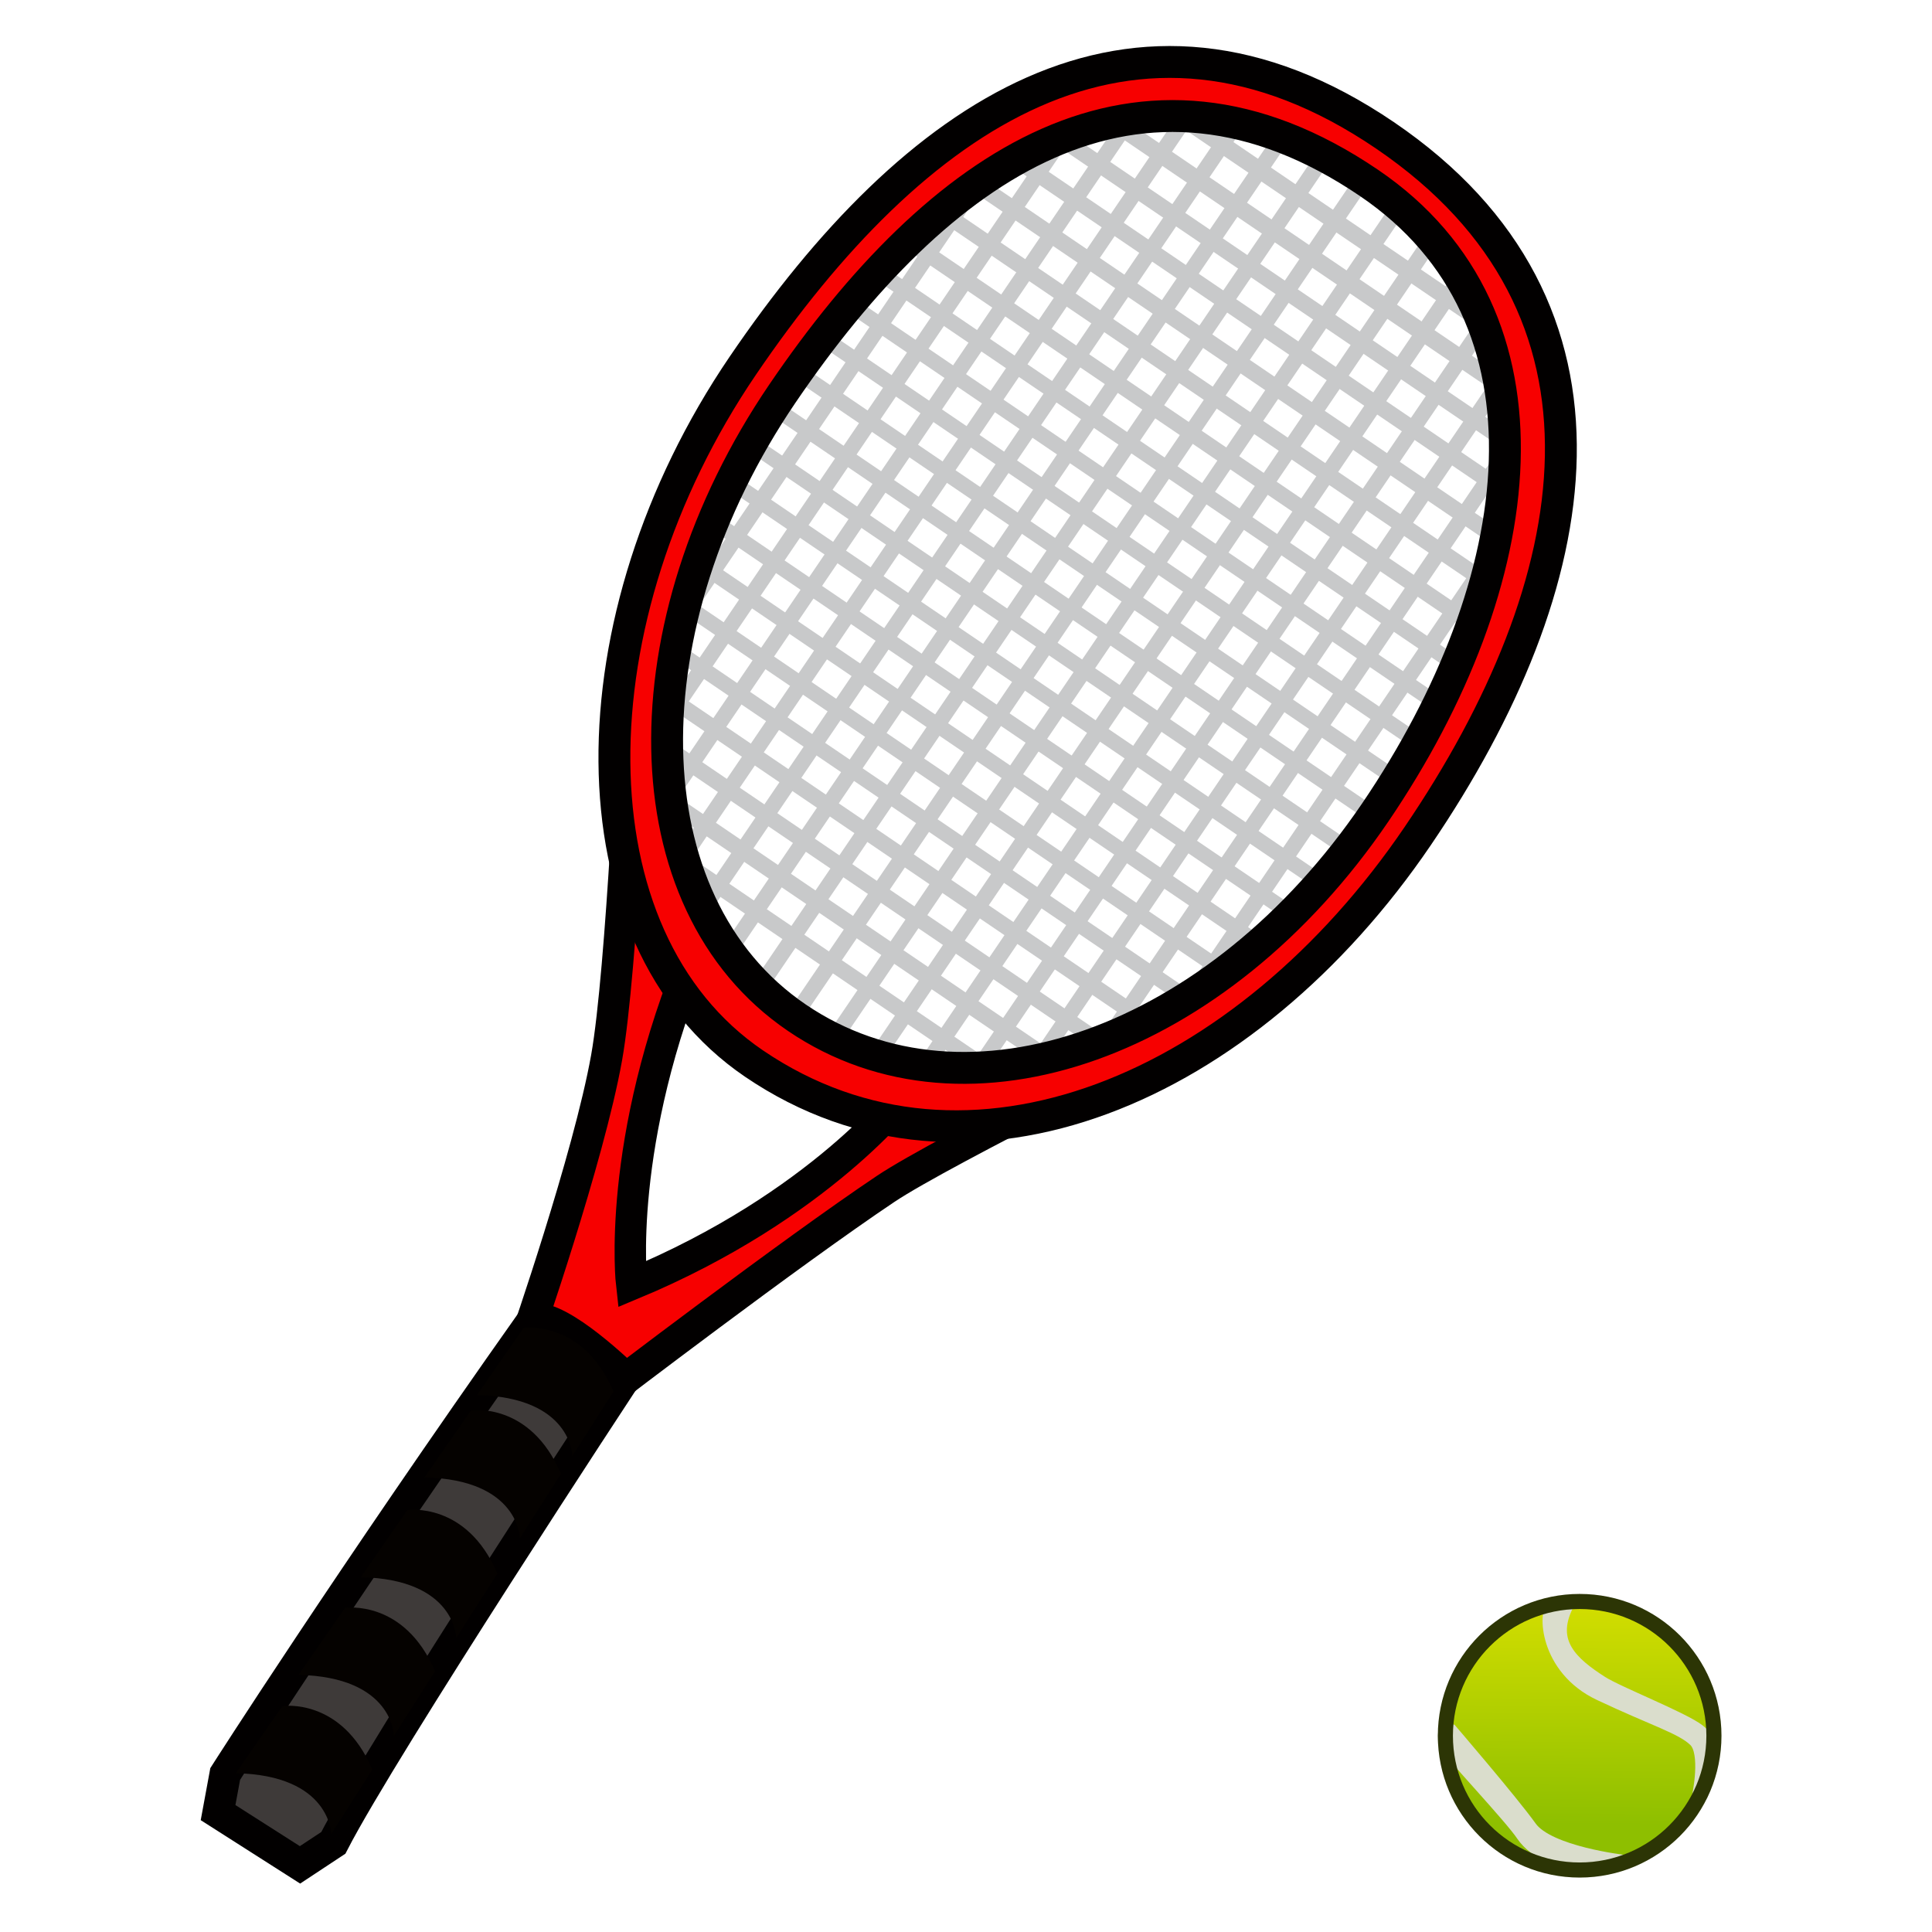 <?xml version="1.0" encoding="utf-8"?>
<!-- Generator: Adobe Illustrator 15.0.2, SVG Export Plug-In . SVG Version: 6.00 Build 0)  -->
<!DOCTYPE svg PUBLIC "-//W3C//DTD SVG 1.1//EN" "http://www.w3.org/Graphics/SVG/1.1/DTD/svg11.dtd">
<svg version="1.1" id="レイヤー_1" xmlns="http://www.w3.org/2000/svg" xmlns:xlink="http://www.w3.org/1999/xlink" x="0px"
	 y="0px" width="64px" height="64px" viewBox="0 0 64 64" enable-background="new 0 0 64 64" xml:space="preserve">
<g>
	<g>
		<path fill="#F70000" stroke="#020000" stroke-width="1.04" stroke-miterlimit="10" d="M20.991,23.207
			c0,0-0.385,8.971-0.896,11.827c-0.594,3.329-2.71,9.417-2.71,9.417l2.686,1.713c0,0,6.123-4.676,9.271-6.783
			c1.886-1.264,10.253-5.381,10.253-5.381s-1.079-0.487-1.3-0.241c-2.161,2.435-18.43,6.561-16.457-10.066
			C21.627,23.567,20.991,23.207,20.991,23.207z M20.924,42.546c0,0-0.544-4.708,2.157-11.131l6.92,4.801
			C30.001,36.216,27.178,39.945,20.924,42.546z"/>
		<g>
			<g>
				
					<line fill="none" stroke="#C8C9CA" stroke-width="0.542" stroke-miterlimit="10" x1="35.258" y1="4.658" x2="49.934" y2="14.631"/>
				
					<line fill="none" stroke="#C8C9CA" stroke-width="0.535" stroke-miterlimit="10" x1="33.888" y1="5.435" x2="50.06" y2="16.425"/>
				
					<line fill="none" stroke="#C8C9CA" stroke-width="0.567" stroke-miterlimit="10" x1="37.106" y1="4.203" x2="49.677" y2="12.747"/>
				
					<line fill="none" stroke="#C8C9CA" stroke-width="0.56" stroke-miterlimit="10" x1="39.523" y1="4.137" x2="49.271" y2="10.762"/>
				
					<line fill="none" stroke="#C8C9CA" stroke-width="0.543" stroke-miterlimit="10" x1="32.339" y1="6.091" x2="49.557" y2="17.793"/>
				
					<line fill="none" stroke="#C8C9CA" stroke-width="0.528" stroke-miterlimit="10" x1="31.075" y1="6.943" x2="49.324" y2="19.346"/>
				
					<line fill="none" stroke="#C8C9CA" stroke-width="0.526" stroke-miterlimit="10" x1="29.899" y1="7.853" x2="48.53" y2="20.515"/>
				
					<line fill="none" stroke="#C8C9CA" stroke-width="0.506" stroke-miterlimit="10" x1="29.307" y1="9.16" x2="47.871" y2="21.776"/>
				
					<line fill="none" stroke="#C8C9CA" stroke-width="0.506" stroke-miterlimit="10" x1="28.31" y1="10.191" x2="47.411" y2="23.174"/>
				
					<line fill="none" stroke="#C8C9CA" stroke-width="0.506" stroke-miterlimit="10" x1="27.202" y1="11.148" x2="46.814" y2="24.477"/>
				
					<line fill="none" stroke="#C8C9CA" stroke-width="0.506" stroke-miterlimit="10" x1="26.407" y1="12.318" x2="46.021" y2="25.647"/>
				
					<line fill="none" stroke="#C8C9CA" stroke-width="0.506" stroke-miterlimit="10" x1="25.615" y1="13.488" x2="45.497" y2="27.001"/>
				
					<line fill="none" stroke="#C8C9CA" stroke-width="0.506" stroke-miterlimit="10" x1="25.13" y1="14.868" x2="44.431" y2="27.985"/>
				
					<line fill="none" stroke="#C8C9CA" stroke-width="0.506" stroke-miterlimit="10" x1="24.025" y1="15.827" x2="43.811" y2="29.274"/>
				
					<line fill="none" stroke="#C8C9CA" stroke-width="0.506" stroke-miterlimit="10" x1="23.541" y1="17.207" x2="42.643" y2="30.189"/>
				
					<line fill="none" stroke="#C8C9CA" stroke-width="0.506" stroke-miterlimit="10" x1="23.279" y1="18.739" x2="41.629" y2="31.212"/>
				
					<line fill="none" stroke="#C8C9CA" stroke-width="0.506" stroke-miterlimit="10" x1="22.802" y1="20.125" x2="40.485" y2="32.142"/>
				
					<line fill="none" stroke="#C8C9CA" stroke-width="0.506" stroke-miterlimit="10" x1="22.593" y1="21.692" x2="38.958" y2="32.814"/>
				
					<line fill="none" stroke="#C8C9CA" stroke-width="0.526" stroke-miterlimit="10" x1="22.188" y1="23.126" x2="38.333" y2="34.099"/>
				
					<line fill="none" stroke="#C8C9CA" stroke-width="0.526" stroke-miterlimit="10" x1="22.327" y1="24.93" x2="36.762" y2="34.74"/>
				
					<line fill="none" stroke="#C8C9CA" stroke-width="0.544" stroke-miterlimit="10" x1="22.005" y1="26.422" x2="34.594" y2="34.977"/>
				
					<line fill="none" stroke="#C8C9CA" stroke-width="0.527" stroke-miterlimit="10" x1="22.908" y1="28.743" x2="32.261" y2="35.099"/>
			</g>
			<g>
				
					<line fill="none" stroke="#C8C9CA" stroke-width="0.518" stroke-miterlimit="10" x1="32.057" y1="6.507" x2="22.507" y2="20.559"/>
				
					<line fill="none" stroke="#C8C9CA" stroke-width="0.518" stroke-miterlimit="10" x1="34.924" y1="4.958" x2="22.042" y2="23.915"/>
				
					<line fill="none" stroke="#C8C9CA" stroke-width="0.518" stroke-miterlimit="10" x1="37.206" y1="4.272" x2="22.5" y2="25.912"/>
				
					<line fill="none" stroke="#C8C9CA" stroke-width="0.518" stroke-miterlimit="10" x1="39.244" y1="3.947" x2="22.909" y2="27.982"/>
				
					<line fill="none" stroke="#C8C9CA" stroke-width="0.518" stroke-miterlimit="10" x1="41.002" y1="4.035" x2="23.479" y2="29.818"/>
				
					<line fill="none" stroke="#C8C9CA" stroke-width="0.518" stroke-miterlimit="10" x1="42.486" y1="4.523" x2="24.067" y2="31.624"/>
				
					<line fill="none" stroke="#C8C9CA" stroke-width="0.518" stroke-miterlimit="10" x1="43.866" y1="5.162" x2="25.074" y2="32.814"/>
				
					<line fill="none" stroke="#C8C9CA" stroke-width="0.518" stroke-miterlimit="10" x1="45.161" y1="5.931" x2="26.291" y2="33.695"/>
				
					<line fill="none" stroke="#C8C9CA" stroke-width="0.518" stroke-miterlimit="10" x1="46.608" y1="6.475" x2="27.492" y2="34.603"/>
				
					<line fill="none" stroke="#C8C9CA" stroke-width="0.518" stroke-miterlimit="10" x1="47.524" y1="7.795" x2="29.036" y2="35.001"/>
				
					<line fill="none" stroke="#C8C9CA" stroke-width="0.518" stroke-miterlimit="10" x1="48.455" y1="9.101" x2="30.502" y2="35.518"/>
				
					<line fill="none" stroke="#C8C9CA" stroke-width="0.513" stroke-miterlimit="10" x1="49.184" y1="10.702" x2="32.175" y2="35.729"/>
				
					<line fill="none" stroke="#C8C9CA" stroke-width="0.511" stroke-miterlimit="10" x1="49.87" y1="12.363" x2="34.531" y2="34.933"/>
				
					<line fill="none" stroke="#C8C9CA" stroke-width="0.518" stroke-miterlimit="10" x1="50.076" y1="14.728" x2="36.567" y2="34.608"/>
				
					<line fill="none" stroke="#C8C9CA" stroke-width="0.518" stroke-miterlimit="10" x1="49.447" y1="18.327" x2="39.397" y2="33.114"/>
			</g>
		</g>
		<path fill="#F70000" stroke="#020000" stroke-width="1.056" stroke-miterlimit="10" d="M45.877,4.482
			c-8.348-5.672-15.601-0.71-21.274,7.637c-5.673,8.348-5.785,18.926,0.376,23.114c7.09,4.819,16.311,0.813,21.984-7.536
			C52.638,19.35,54.293,10.202,45.877,4.482z M26.4,33.715c-5.631-3.826-5.671-13.042-0.486-20.671
			C31.098,5.415,37.729,0.88,45.357,6.064c6.519,4.431,5.384,13.221,0.199,20.851C40.372,34.544,32.028,37.54,26.4,33.715z"/>
		<path fill="#3E3A39" stroke="#020000" stroke-width="1.04" stroke-miterlimit="10" d="M11.042,61.047l-1.104,0.729l-2.714-1.731
			l0.236-1.28c0,0,4.083-6.403,10.208-15.067c0.884-0.183,3.043,1.941,3.043,1.941S12.685,57.845,11.042,61.047z"/>
		<g>
			<path fill="#050200" d="M17.342,43.992c0,0,1.96-0.292,2.979,2.103l-1.362,2.137c0,0-0.017-1.952-3.16-2.017L17.342,43.992z"/>
			<path fill="#050200" d="M15.603,46.719c0,0,1.961-0.293,2.979,2.104l-1.361,2.134c0,0-0.018-1.949-3.161-2.015L15.603,46.719z"/>
			<path fill="#050200" d="M13.496,50.023c0,0,1.96-0.292,2.979,2.104l-1.362,2.135c0,0-0.018-1.949-3.161-2.015L13.496,50.023z"/>
			<path fill="#050200" d="M11.431,53.262c0,0,1.961-0.293,2.98,2.102l-1.362,2.136c0,0-0.018-1.949-3.161-2.017L11.431,53.262z"/>
			<path fill="#050200" d="M9.355,56.516c0,0,1.961-0.293,2.979,2.104l-1.363,2.135c0,0-0.017-1.95-3.16-2.015L9.355,56.516z"/>
		</g>
	</g>
	<g>
		
			<linearGradient id="SVGID_1_" gradientUnits="userSpaceOnUse" x1="52.055" y1="52.387" x2="53.085" y2="59.927" gradientTransform="matrix(0.99 0.144 -0.144 0.99 8.425 -6.531)">
			<stop  offset="0" style="stop-color:#D5DF00"/>
			<stop  offset="1" style="stop-color:#8EBF00"/>
		</linearGradient>
		
			<circle fill="url(#SVGID_1_)" stroke="#2C3505" stroke-width="0.344" stroke-miterlimit="10" cx="52.328" cy="57.499" r="4.448"/>
		<path fill="none" stroke="#DADDCC" stroke-width="0.5" stroke-miterlimit="1" d="M51.498,53.212
			c-0.309,0.142-0.281,2.029,1.507,2.874c1.788,0.846,2.734,1.112,3.171,1.547c0.436,0.435,0.123,1.872,0.123,1.872
			s0.805-1.479-0.041-2.145c-0.507-0.399-2.678-1.25-3.221-1.598c-0.978-0.628-1.788-1.33-1.161-2.595
			C51.876,53.168,51.758,53.094,51.498,53.212z"/>
		<path fill="none" stroke="#DADDCC" stroke-width="0.5" stroke-miterlimit="1" d="M47.992,57.295c0,0,2.061,2.398,2.678,3.26
			c0.615,0.859,3.137,1.141,3.137,1.141s-0.819,0.181-1.382,0.128c-0.563-0.054-1.571-0.473-1.958-1.057
			c-0.386-0.584-2.438-2.753-2.546-2.983C47.921,57.783,47.77,57.447,47.992,57.295z"/>
		<circle fill="none" stroke="#2C3505" stroke-width="0.5" stroke-miterlimit="10" cx="52.328" cy="57.499" r="4.448"/>
	</g>
</g>
</svg>
